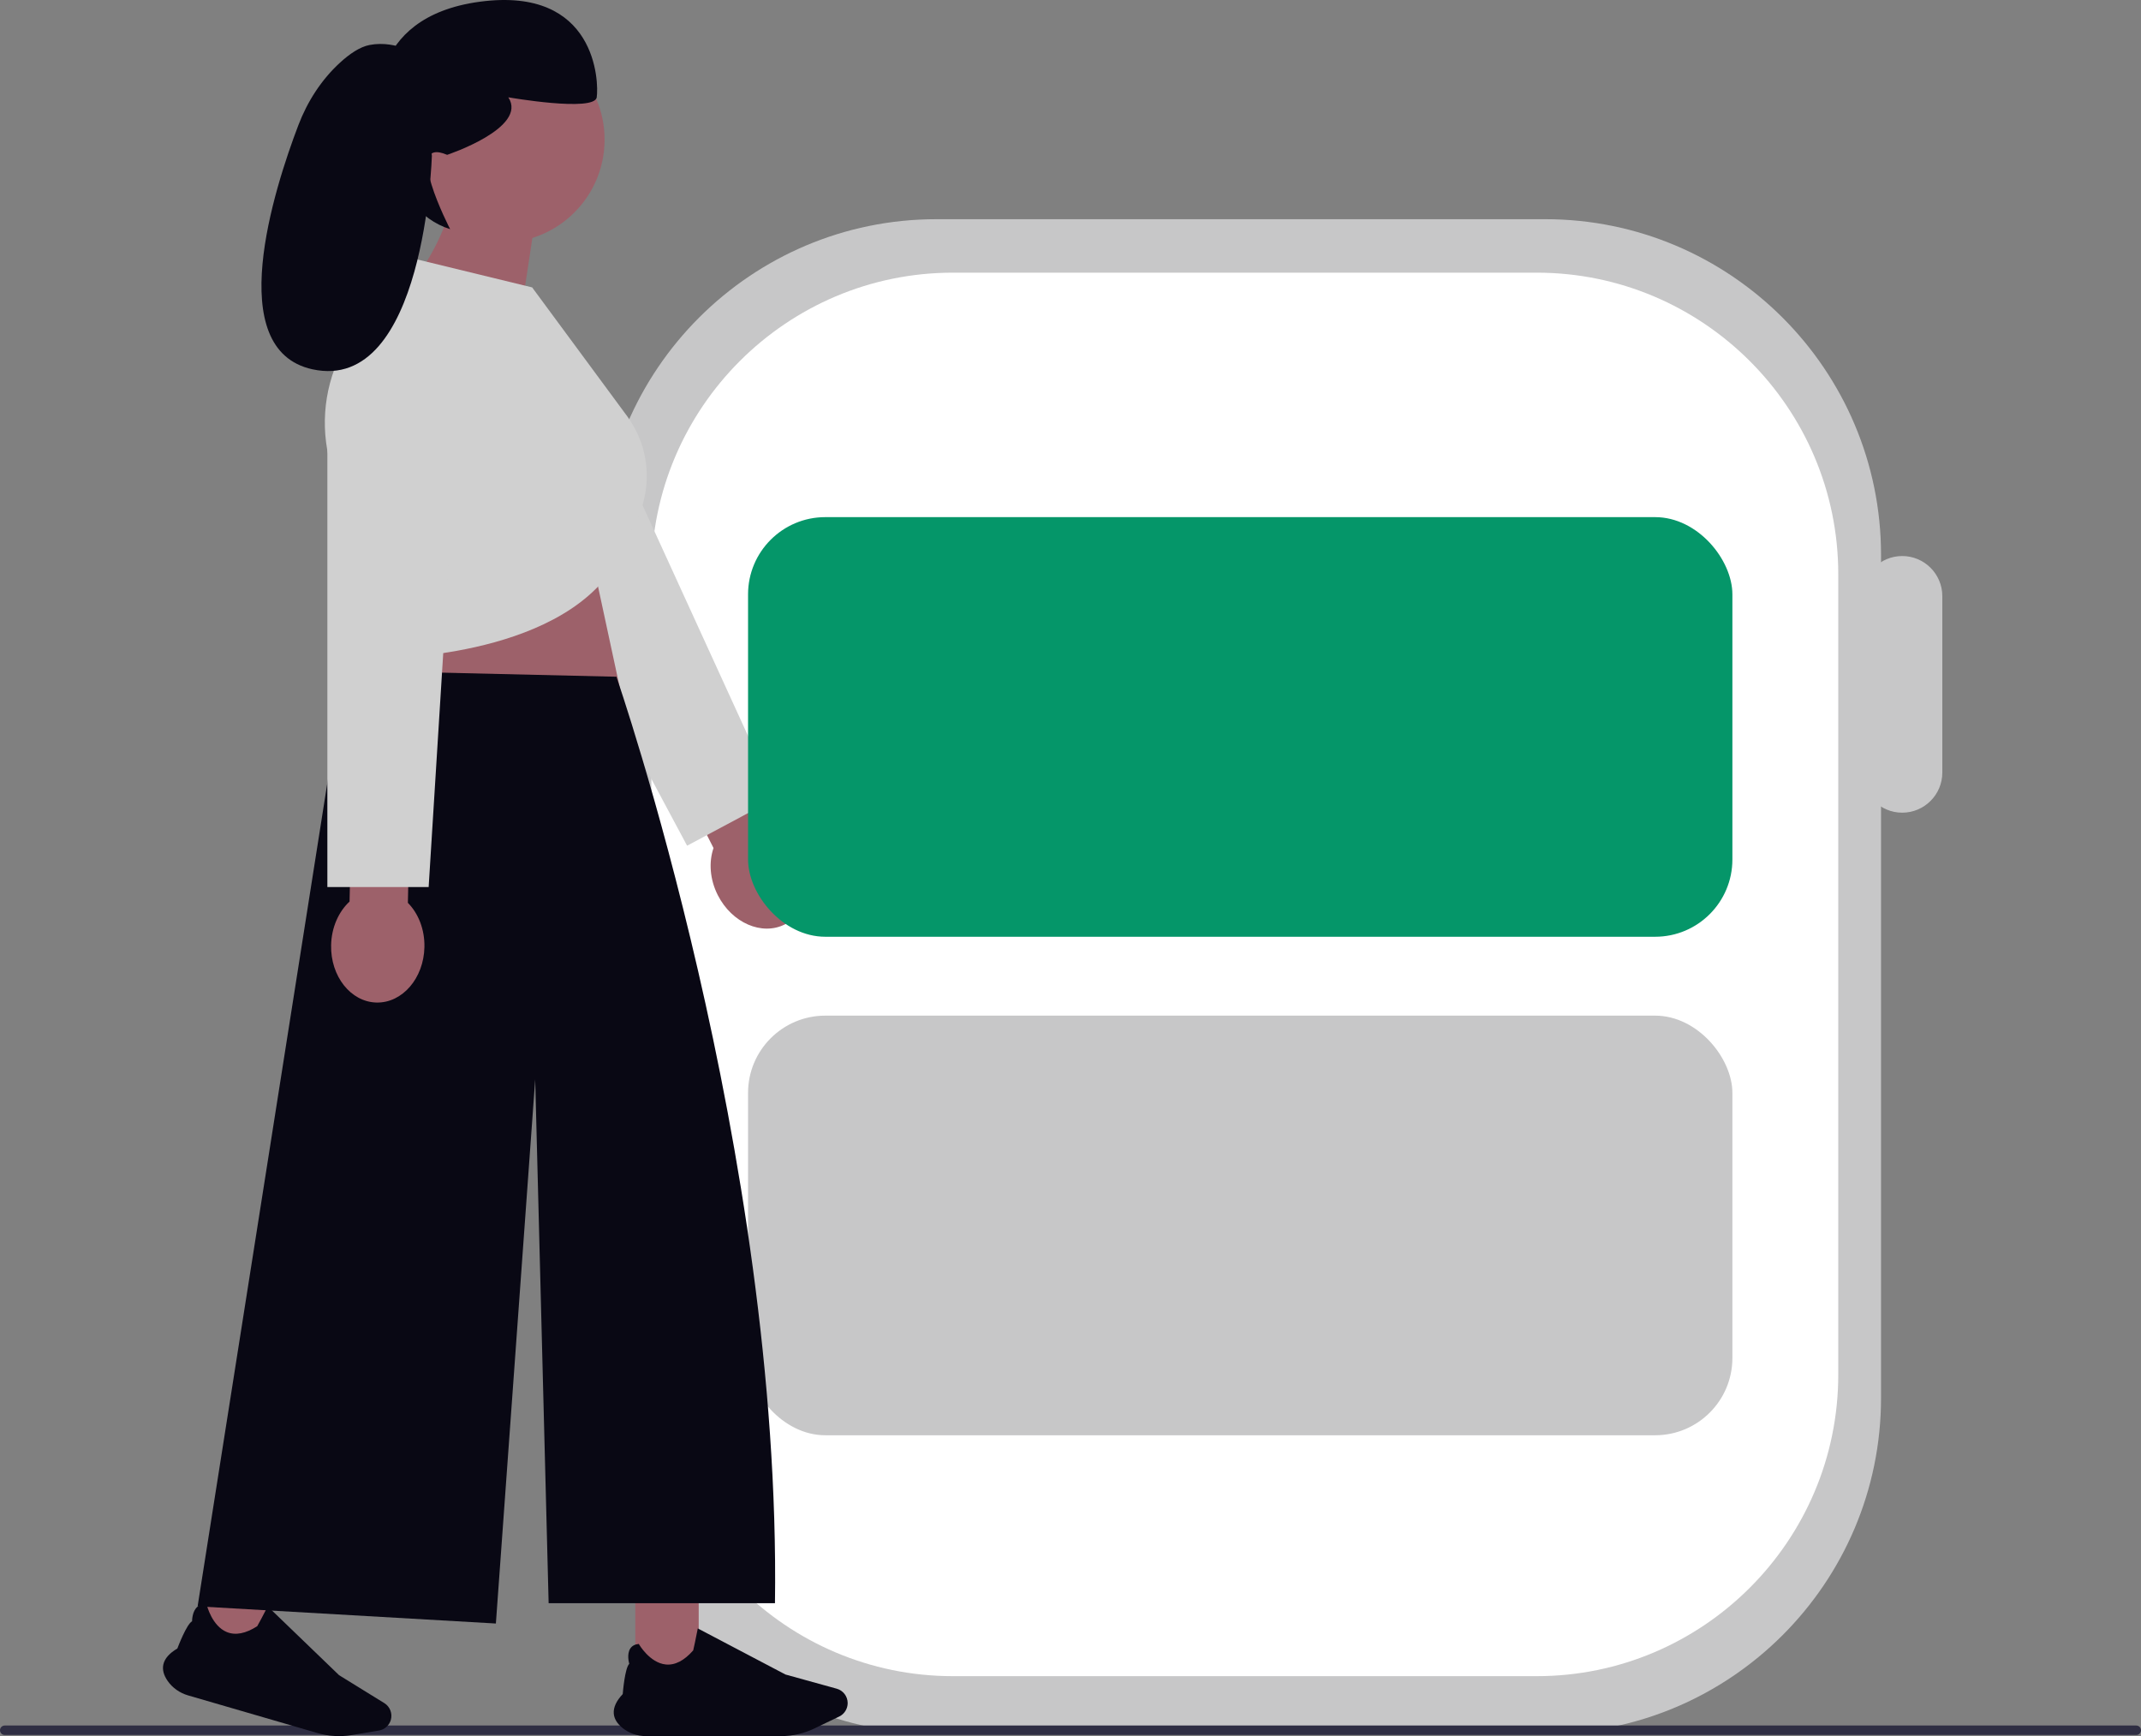 <svg artist="Katerina Limpitsouni" height="550.257" role="img" source="https://undraw.co/"
    viewBox="0 0 678.62 550.257" width="678.62" xmlns="http://www.w3.org/2000/svg">
    <rect x="0" y="0" width="678.62" height="550.257" fill="#808080" stroke="none"/>
    <path
        d="m489.793,549.476h-193.006c-58.685,0-106.428-47.743-106.428-106.428V175.902c0-58.685,47.743-106.428,106.428-106.428h193.006c58.685,0,106.428,47.743,106.428,106.428v267.146c0,58.685-47.743,106.428-106.428,106.428Z"
        fill="#c7c7c8" stroke-width="0" />
    <path
        d="m487.083,531.259h-185.043c-52.704,0-95.581-42.878-95.581-95.581v-253.675c0-52.704,42.878-95.581,95.581-95.581h185.043c52.704,0,95.581,42.878,95.581,95.581v253.675c0,52.704-42.878,95.581-95.581,95.581Z"
        fill="#fff" stroke-width="0" />
    <path
        d="m602.935,257.578c-7.008,0-12.71-5.702-12.71-12.71v-55.922c0-7.008,5.702-12.71,12.71-12.71s12.71,5.702,12.71,12.71v55.922c0,7.008-5.702,12.71-12.71,12.71Z"
        fill="#c7c7c8" stroke-width="0" />
    <rect fill="#c7c7c8" height="133" rx="24.492" ry="24.492" stroke-width="0" width="312"
        x="237.105" y="321.905" />
    <path
        d="m678.62,548.405c0,.83-.67,1.5-1.5,1.5H1.5c-.83,0-1.5-.67-1.5-1.5s.67-1.5,1.5-1.5h675.62c.83,0,1.5.67,1.5,1.5Z"
        fill="#2f2e43" stroke-width="0" />
    <path
        d="m242.649,260.416l-14.331-28.241-16.489,8.367,14.331,28.241c-1.531,4.45-1.191,9.911,1.362,14.942,4.467,8.803,13.995,12.943,21.28,9.246,7.285-3.697,9.57-13.83,5.103-22.634-2.553-5.031-6.76-8.529-11.255-9.922Z"
        fill="#9d616a" stroke-width="0" />
    <polyline fill="#d0d0d0"
        points="145.387 132.729 217.787 268.047 246.095 252.901 182.672 114.249"
        stroke-width="0" />
    <path d="m184.935,164.441l19.733,91.649-86,3s11.267-63.649,7.267-74.649l59-20Z"
        fill="#9d616a" stroke-width="0" />
    <rect fill="#9d616a" height="26.488" stroke-width="0"
        transform="translate(422.828 1037.466) rotate(-180)" width="20.097" x="201.366"
        y="505.489" />
    <path
        d="m197.297,547.661c-1.719-1.392-2.647-2.945-2.758-4.619-.127-1.914.831-3.967,2.846-6.103.048-.615.674-8.229,2.067-9.593-.117-.408-.827-3.11.337-4.865.548-.827,1.432-1.308,2.626-1.432l.052-.005.026.045c.034.059,3.425,5.95,8.526,6.467,2.925.296,5.853-1.208,8.703-4.473.102-.241.908-4.218,1.428-6.851l.021-.105,27.795,14.61,16.247,4.496c2.042.565,3.468,2.439,3.468,4.558,0,1.807-1.052,3.48-2.68,4.263l-7.875,3.786c-3.291,1.582-6.96,2.418-10.611,2.418h-42.718c-2.768,0-5.431-.922-7.499-2.596Z"
        fill="#090814" stroke-width="0" />
    <rect fill="#9d616a" height="26.488" stroke-width="0"
        transform="translate(4.406 1018.493) rotate(-163.78)" width="20.097" x="64.723"
        y="495.689" />
    <path
        d="m53.135,532.766c-1.262-1.816-1.719-3.567-1.358-5.205.413-1.873,1.906-3.577,4.437-5.065.218-.577,2.946-7.714,4.665-8.634.002-.424.075-3.217,1.682-4.577.757-.641,1.74-.856,2.922-.641l.051.009.012.051c.016.067,1.627,6.67,6.38,8.591,2.725,1.102,5.957.475,9.606-1.864.166-.203,2.05-3.797,3.284-6.179l.049-.095,22.607,21.792,14.345,8.855c1.803,1.113,2.649,3.311,2.057,5.346-.505,1.735-1.982,3.047-3.764,3.344l-8.619,1.435c-3.602.6-7.358.378-10.864-.642l-41.018-11.932c-2.658-.773-4.957-2.402-6.475-4.588Z"
        fill="#090814" stroke-width="0" />
    <path
        d="m109.378,212.489l86,2s52.26,150.641,50.26,293.641h-71.741s-4.259-166-4.259-166l-12.462,172.443-94.538-5.443,46.74-296.641Z"
        fill="#090814" stroke-width="0" />
    <path
        d="m191.632,44.243c0-18.044-14.627-32.671-32.671-32.671-18.044,0-32.671,14.627-32.671,32.671,0,11.373,5.814,21.384,14.628,27.235-3.73,9.991-10.688,18.853-10.688,18.853l32.198,26.832,6.316-41.741c13.264-4.158,22.888-16.544,22.888-31.18Z"
        fill="#9d616a" stroke-width="0" />
    <path
        d="m168.668,91.09l-37-9-23.717,30.367c-5.649,11.525-6.541,24.809-2.482,36.985l19.666,58.999s60-1,73-36l3.727-7.764c5.094-10.613,3.939-23.167-3.007-32.672l-30.187-40.915Z"
        fill="#d0d0d0" stroke-width="0" />
    <path
        d="m129.284,286.147l.687-31.662-18.486-.401-.687,31.662c-3.449,3.202-5.726,8.177-5.848,13.817-.214,9.869,6.234,18.014,14.401,18.191,8.168.177,14.963-7.68,15.177-17.549.122-5.641-1.937-10.71-5.244-14.058Z"
        fill="#9d616a" stroke-width="0" />
    <polyline fill="#d0d0d0"
        points="103.763 127.677 103.763 281.146 135.868 281.146 145.357 128.973"
        stroke-width="0" />
    <path
        d="m141.73,49.075s25.734-8.537,19.39-18.229c0,0,27.312,4.758,28.017,0,.705-4.758,0-35.241-37.003-30.308-37.003,4.934-32.07,35.946-32.07,35.946,0,0,2.701,29.978,22.613,36.146,0,0-15.396-29.723-.947-23.556Z"
        fill="#090814" stroke-width="0" />
    <path
        d="m133.619,18.052s-7.599-5.488-16.464-3.799c-3.103.591-6.386,2.863-9.344,5.566-5.954,5.442-10.373,12.339-13.248,19.876-7.749,20.313-24.011,71.12,4.44,77.349,35.671,7.81,37.887-67.648,37.887-67.648l-3.272-31.344Z"
        fill="#090814" stroke-width="0" />
    <rect fill="#059669" height="133" rx="24.492" ry="24.492" stroke-width="0" width="312"
        x="237.105" y="163.905" />
</svg>
